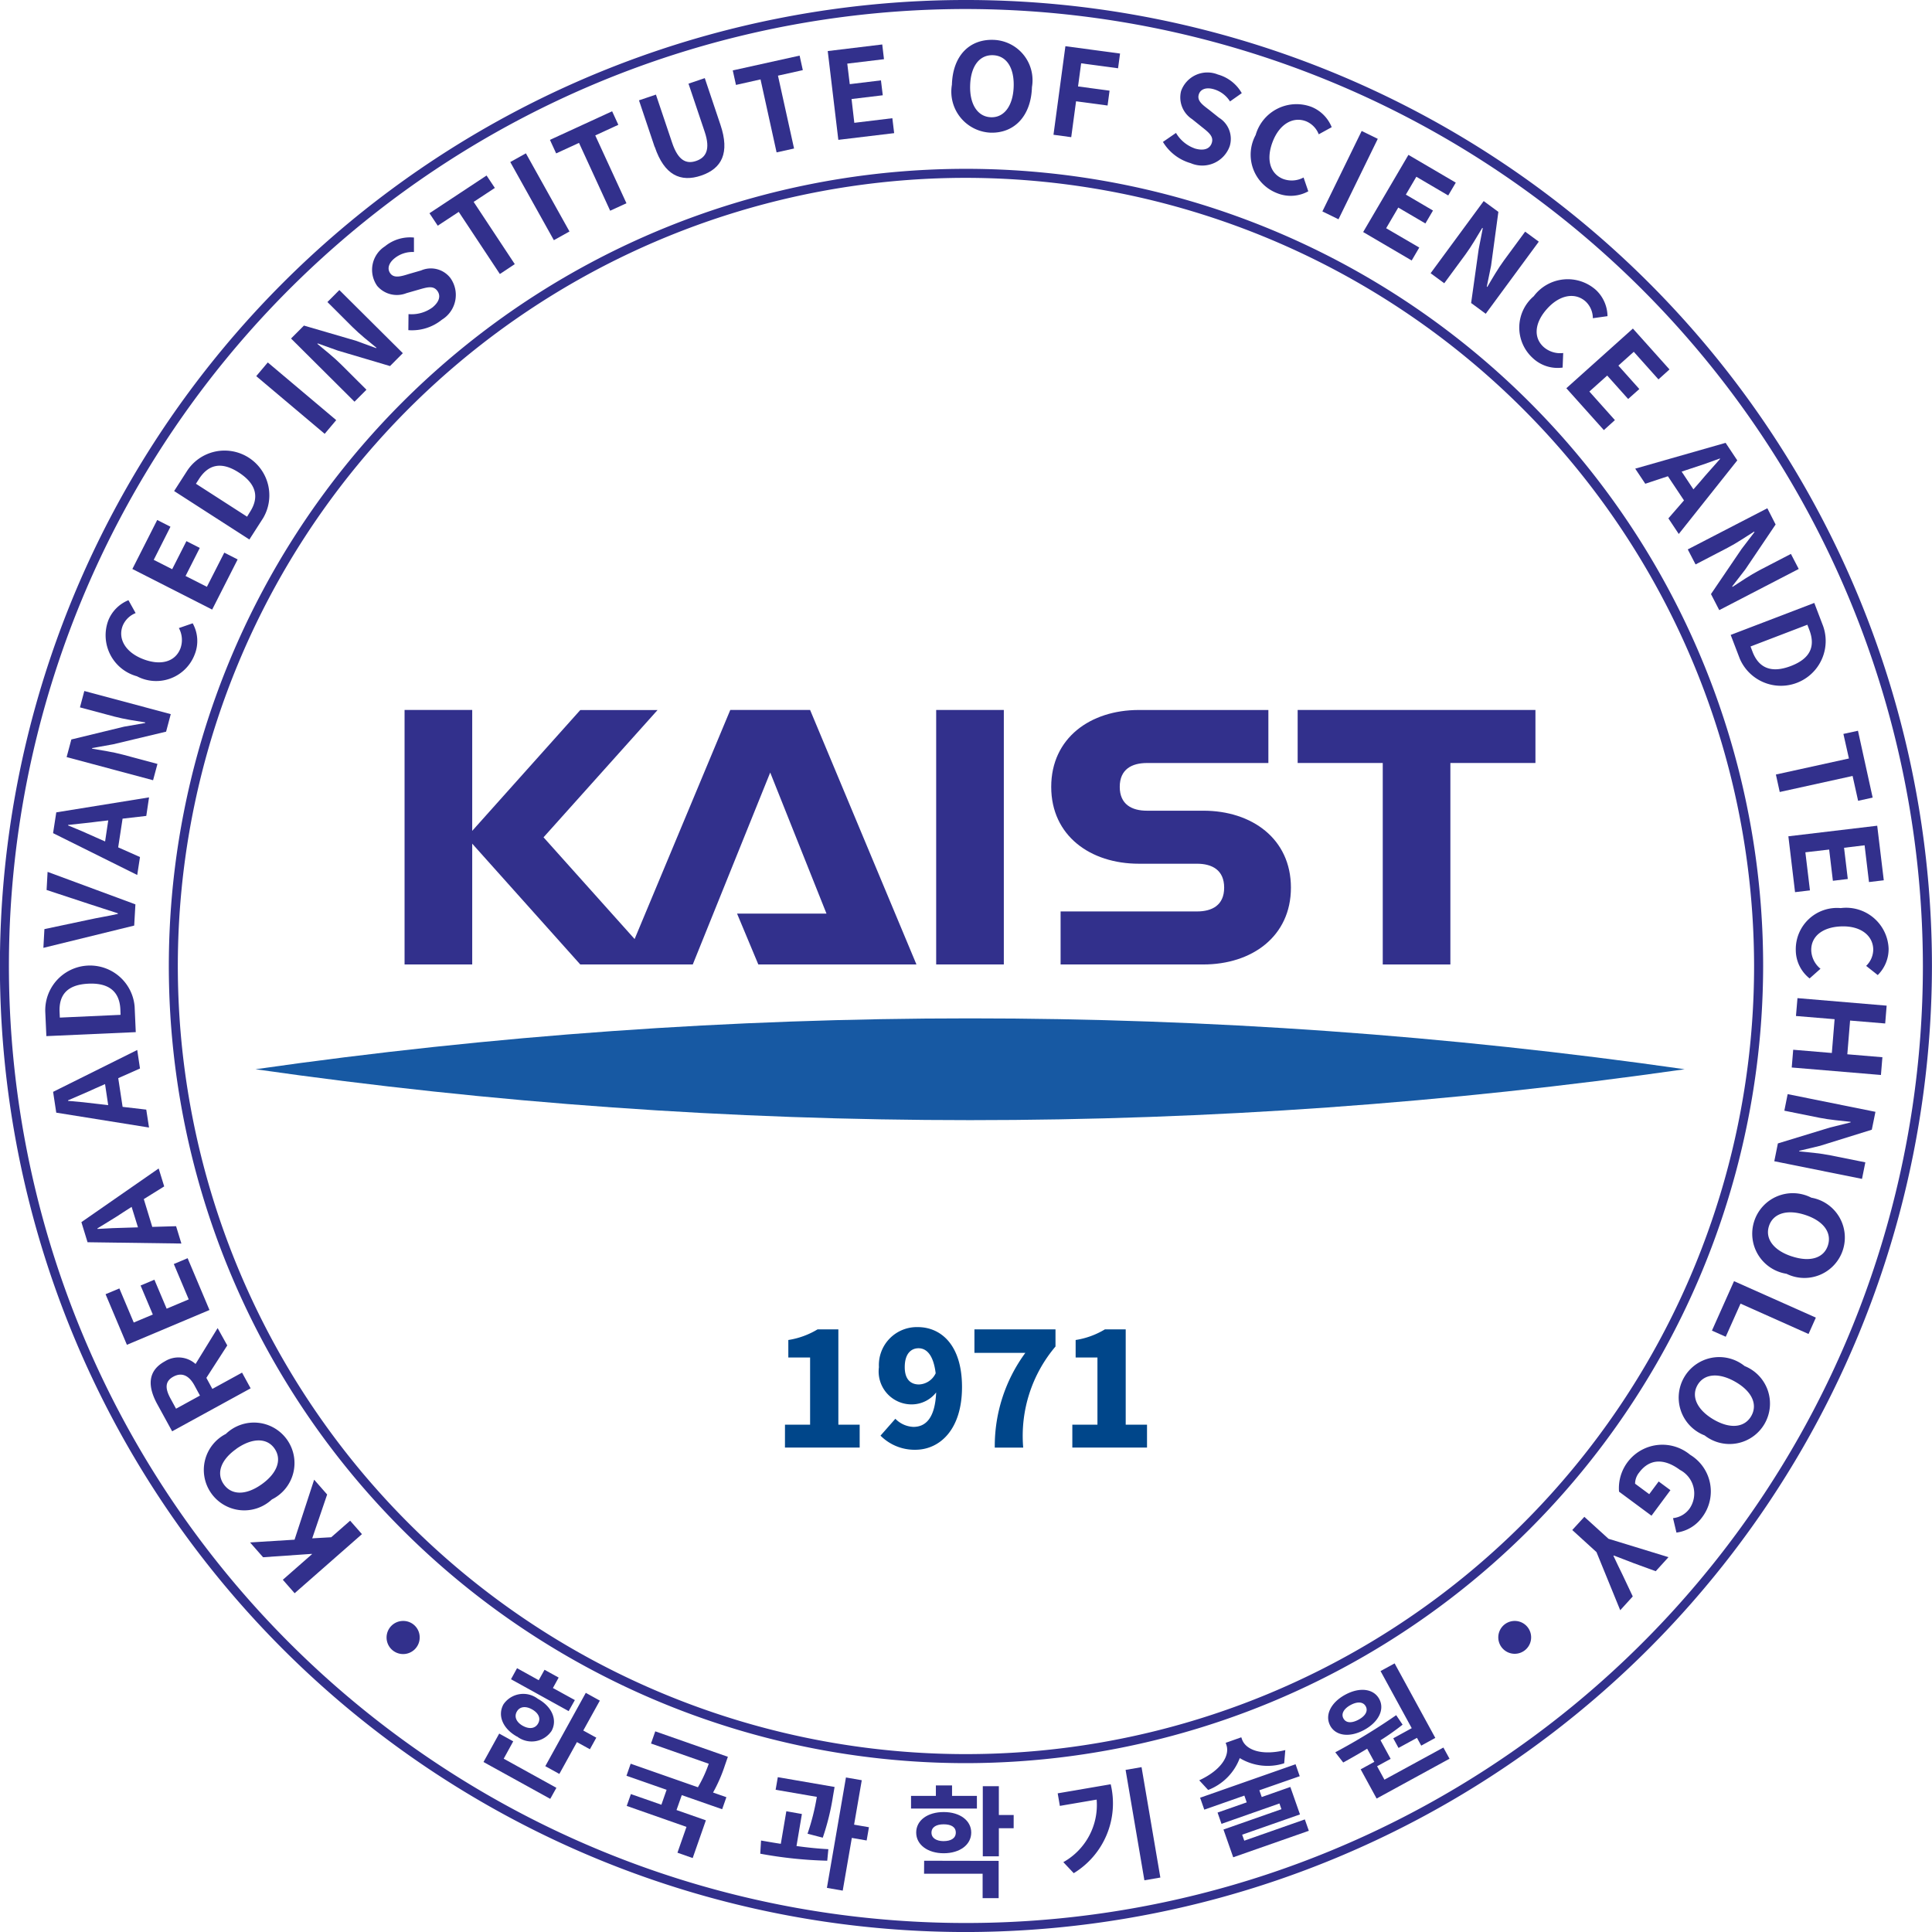 <svg id="ls-14" xmlns="http://www.w3.org/2000/svg" xmlns:xlink="http://www.w3.org/1999/xlink" width="69.999" height="70" viewBox="0 0 69.999 70">
  <defs>
    <style>
      .cls-1 {
        fill: none;
      }

      .cls-2 {
        fill: #32308c;
      }

      .cls-3 {
        clip-path: url(#clip-path);
      }

      .cls-4 {
        fill: url(#linear-gradient);
      }

      .cls-5 {
        fill: #00468a;
      }
    </style>
    <clipPath id="clip-path">
      <path id="패스_6104" data-name="패스 6104" class="cls-1" d="M1821.738,849.556a182.647,182.647,0,0,0,51.78,0,182.778,182.778,0,0,0-51.78,0" transform="translate(-1821.738 -847.713)"/>
    </clipPath>
    <linearGradient id="linear-gradient" x1="-8.189" y1="-3.708" x2="-8.181" y2="-3.708" gradientUnits="objectBoundingBox">
      <stop offset="0" stop-color="#75bae7"/>
      <stop offset="0.05" stop-color="#75bae7"/>
      <stop offset="0.209" stop-color="#5aa0d6"/>
      <stop offset="0.389" stop-color="#418ac7"/>
      <stop offset="0.5" stop-color="#3982c2"/>
      <stop offset="0.522" stop-color="#357ebf"/>
      <stop offset="0.667" stop-color="#2469af"/>
      <stop offset="0.811" stop-color="#1a5da6"/>
      <stop offset="0.95" stop-color="#1759a3"/>
      <stop offset="1" stop-color="#1759a3"/>
    </linearGradient>
  </defs>
  <path id="패스_6100" data-name="패스 6100" class="cls-2" d="M1841.724,817.349a28.882,28.882,0,1,1,28.882-28.882,28.914,28.914,0,0,1-28.882,28.882m0-57.437a28.555,28.555,0,1,0,28.554,28.555,28.587,28.587,0,0,0-28.554-28.555" transform="translate(-1806.725 -753.468)"/>
  <g id="그룹_181" data-name="그룹 181" transform="translate(14.655 25.723)">
    <rect id="사각형_1252" data-name="사각형 1252" class="cls-2" width="2.451" height="9.22" transform="translate(19.264 0)"/>
    <path id="패스_6101" data-name="패스 6101" class="cls-2" d="M1929.567,815.83v1.921h3.083v7.3h2.45v-7.3h3.082V815.83Z" transform="translate(-1897.206 -815.83)"/>
    <path id="패스_6102" data-name="패스 6102" class="cls-2" d="M1909.782,819.481h-2.048c-.544,0-.985-.225-.985-.864s.44-.864.985-.864h4.4v-1.921h-4.694c-1.752,0-3.174,1.012-3.174,2.785s1.422,2.785,3.174,2.785h2.107c.543,0,.985.225.985.866s-.441.863-.985.863h-4.941v1.921h5.172c1.753,0,3.173-1.01,3.173-2.784s-1.42-2.787-3.173-2.787" transform="translate(-1880.834 -815.831)"/>
    <path id="패스_6103" data-name="패스 6103" class="cls-2" d="M1849.653,815.83l-3.466,8.3-3.3-3.686,4.131-4.611h-2.8l-3.915,4.377V815.83h-2.451v9.221h2.451v-4.377l3.915,4.377h4.076l2.806-6.954,2.039,5.112h-3.24l.77,1.842h5.729l-3.853-9.221Z" transform="translate(-1837.849 -815.83)"/>
  </g>
  <g id="그룹_183" data-name="그룹 183" transform="translate(9.257 36.897)">
    <g id="그룹_182" data-name="그룹 182" class="cls-3">
      <rect id="사각형_1253" data-name="사각형 1253" class="cls-4" width="51.78" height="3.687" transform="translate(0 0)"/>
    </g>
  </g>
  <path id="패스_6105" data-name="패스 6105" class="cls-2" d="M1822.794,899.612l-.428-.488,1.058-.928-.009-.01-1.764.122-.472-.536,1.612-.1.71-2.174.471.537-.541,1.588.689-.039.685-.6.428.487Z" transform="translate(-1812.119 -841.887)"/>
  <path id="패스_6106" data-name="패스 6106" class="cls-2" d="M1818.884,892.383a1.465,1.465,0,1,1-1.669-2.373,1.468,1.468,0,1,1,1.669,2.373m-1.287-1.832c-.57.4-.735.891-.457,1.285s.793.407,1.364.005.752-.9.475-1.3-.816-.391-1.382.007" transform="translate(-1809.032 -838.057)"/>
  <path id="패스_6107" data-name="패스 6107" class="cls-2" d="M1813.752,880.408l-.757,1.175.217.4,1.076-.59.311.569-2.844,1.557-.543-.991c-.326-.6-.378-1.183.276-1.542a.929.929,0,0,1,1.115.094l.8-1.3Zm-.989,1.817-.2-.37c-.2-.365-.463-.481-.767-.314s-.3.425-.1.791l.2.368Z" transform="translate(-1805.518 -831.661)"/>
  <path id="패스_6108" data-name="패스 6108" class="cls-2" d="M1807.116,875.677l-.773-1.833.5-.209.521,1.235.691-.29-.443-1.051.5-.211.444,1.05.8-.337-.54-1.281.5-.211.792,1.877Z" transform="translate(-1802.518 -826.953)"/>
  <path id="패스_6109" data-name="패스 6109" class="cls-2" d="M1806.116,864.35l.307,1.007.863-.025.192.628-3.4-.047-.223-.728,2.8-1.945.2.65Zm-.441.282-.312.2c-.294.2-.624.388-.931.582l.006.017c.364-.024.744-.038,1.1-.046l.367-.011Z" transform="translate(-1800.906 -820.905)"/>
  <path id="패스_6110" data-name="패스 6110" class="cls-2" d="M1803.313,851.993l.158,1.04.857.1.1.649-3.361-.539-.114-.754,3.048-1.517.1.671Zm-.478.215-.336.148c-.319.15-.674.293-1.006.441l0,.018c.363.029.742.068,1.091.113l.365.042Z" transform="translate(-1799.029 -812.93)"/>
  <path id="패스_6111" data-name="패스 6111" class="cls-2" d="M1800.185,844.771l-.04-.889a1.622,1.622,0,0,1,3.238-.178l.041.923Zm2.681-.969c-.026-.6-.367-.967-1.156-.931s-1.073.424-1.046,1.029l.009.2,2.2-.1Z" transform="translate(-1798.505 -807.231)"/>
  <path id="패스_6112" data-name="패스 6112" class="cls-2" d="M1799.957,835.283l.037-.679,1.6-.339c.365-.081.692-.128,1.061-.212v-.022c-.358-.121-.677-.214-1.031-.334l-1.551-.511.036-.656,3.182,1.177-.044.769Z" transform="translate(-1798.385 -800.941)"/>
  <path id="패스_6113" data-name="패스 6113" class="cls-2" d="M1803.471,825.586l-.159,1.04.79.351-.1.65-3.049-1.516.116-.753,3.361-.543-.1.672Zm-.519.063-.366.042c-.347.049-.73.08-1.09.123l0,.017c.338.135.687.286,1.007.433l.335.148Z" transform="translate(-1799.03 -795.925)"/>
  <path id="패스_6114" data-name="패스 6114" class="cls-2" d="M1802.344,816.2l.171-.638,1.912-.464.76-.132.005-.022c-.334-.053-.761-.117-1.116-.211l-1.249-.334.158-.593,3.132.838-.169.635-1.919.458-.758.136-.006.022c.347.061.754.119,1.113.216l1.257.337-.159.591Z" transform="translate(-1799.93 -788.77)"/>
  <path id="패스_6115" data-name="패스 6115" class="cls-2" d="M1807.464,807.153a1.539,1.539,0,0,1-1.034-2.02,1.321,1.321,0,0,1,.731-.735l.26.467a.841.841,0,0,0-.468.458c-.178.457.081.952.73,1.206s1.173.1,1.36-.381a.9.9,0,0,0-.055-.74l.5-.173a1.312,1.312,0,0,1,.07,1.136,1.493,1.493,0,0,1-2.094.781" transform="translate(-1802.507 -782.652)"/>
  <path id="패스_6116" data-name="패스 6116" class="cls-2" d="M1809.1,797.872l.9-1.775.48.244-.606,1.2.668.339.516-1.017.484.246-.515,1.017.773.392.63-1.238.484.246-.923,1.817Z" transform="translate(-1804.304 -777.257)"/>
  <path id="패스_6117" data-name="패스 6117" class="cls-2" d="M1813.383,790.209l.481-.748a1.622,1.622,0,0,1,2.745,1.726l-.5.778Zm2.747.759c.328-.509.259-1-.4-1.428s-1.121-.273-1.448.235l-.109.17,1.853,1.193Z" transform="translate(-1807.074 -772.418)"/>
  <rect id="사각형_1254" data-name="사각형 1254" class="cls-2" width="0.649" height="3.243" transform="translate(9.284 13.628) rotate(-49.873)"/>
  <path id="패스_6118" data-name="패스 6118" class="cls-2" d="M1825.389,773.788l.467-.469,1.888.551.726.266.014-.014c-.264-.215-.6-.483-.862-.743l-.915-.913.432-.434,2.3,2.287-.464.467-1.892-.561-.725-.259-.016.015c.271.226.593.48.857.743l.922.919-.433.434Z" transform="translate(-1814.844 -761.523)"/>
  <path id="패스_6119" data-name="패스 6119" class="cls-2" d="M1835.333,769.981l.006-.581a1.281,1.281,0,0,0,.866-.241c.262-.213.311-.438.167-.616s-.352-.12-.653-.033l-.454.13a.937.937,0,0,1-1.06-.261,1.01,1.01,0,0,1,.28-1.435,1.433,1.433,0,0,1,1.051-.318v.524a1.032,1.032,0,0,0-.7.225c-.222.179-.282.394-.147.561s.378.1.661.01l.444-.128a.892.892,0,0,1,1.061.272,1.052,1.052,0,0,1-.306,1.512,1.719,1.719,0,0,1-1.215.379" transform="translate(-1820.538 -758.019)"/>
  <path id="패스_6120" data-name="패스 6120" class="cls-2" d="M1841.043,761.592l-.761.5-.3-.451,2.069-1.367.3.45-.768.506,1.49,2.255-.54.358Z" transform="translate(-1824.422 -753.915)"/>
  <rect id="사각형_1255" data-name="사각형 1255" class="cls-2" width="0.648" height="3.242" transform="translate(18.488 5.871) rotate(-29.149)"/>
  <path id="패스_6121" data-name="패스 6121" class="cls-2" d="M1853.5,754.818l-.828.381-.225-.49,2.253-1.036.225.49-.836.385,1.13,2.457-.59.271Z" transform="translate(-1832.522 -749.641)"/>
  <path id="패스_6122" data-name="패스 6122" class="cls-2" d="M1862.241,752.768l-.568-1.69.614-.207.587,1.744c.215.64.508.782.868.66s.527-.417.312-1.056l-.587-1.745.59-.2.568,1.691c.344,1.021.048,1.587-.7,1.84s-1.336-.018-1.68-1.04" transform="translate(-1838.522 -747.443)"/>
  <path id="패스_6123" data-name="패스 6123" class="cls-2" d="M1872.387,748.81l-.89.2-.116-.526,2.422-.536.116.526-.9.2.583,2.64-.633.14Z" transform="translate(-1844.832 -745.933)"/>
  <path id="패스_6124" data-name="패스 6124" class="cls-2" d="M1881.214,747.049l1.975-.239.063.534-1.33.16.09.744,1.13-.137.066.54-1.131.136.1.862,1.378-.167.066.541-2.023.243Z" transform="translate(-1851.224 -745.199)"/>
  <path id="패스_6125" data-name="패스 6125" class="cls-2" d="M1894.074,747.96c.031-1.055.641-1.651,1.5-1.624a1.463,1.463,0,0,1,1.4,1.711c-.031,1.051-.641,1.677-1.5,1.652a1.488,1.488,0,0,1-1.4-1.738m2.238.066c.021-.7-.273-1.121-.755-1.135s-.8.393-.822,1.089.274,1.143.755,1.159.8-.421.822-1.112" transform="translate(-1859.585 -744.892)"/>
  <path id="패스_6126" data-name="패스 6126" class="cls-2" d="M1905.021,746.99l1.98.266-.072.534-1.338-.18-.112.838,1.142.153-.072.538-1.142-.153-.175,1.3-.643-.087Z" transform="translate(-1866.42 -745.316)"/>
  <path id="패스_6127" data-name="패스 6127" class="cls-2" d="M1915.913,752.246l.479-.33a1.285,1.285,0,0,0,.7.569c.326.091.537,0,.6-.219s-.1-.357-.349-.554l-.367-.295a.939.939,0,0,1-.4-1.017,1.011,1.011,0,0,1,1.334-.6,1.438,1.438,0,0,1,.865.675l-.426.3a1.036,1.036,0,0,0-.591-.443c-.273-.078-.485-.005-.543.2-.062.223.138.366.375.546l.36.287a.9.9,0,0,1,.39,1.025,1.055,1.055,0,0,1-1.413.623,1.729,1.729,0,0,1-1.011-.776" transform="translate(-1873.784 -747.1)"/>
  <path id="패스_6128" data-name="패스 6128" class="cls-2" d="M1925.238,754.053a1.539,1.539,0,0,1,2.025-1.026,1.324,1.324,0,0,1,.732.735l-.469.258a.835.835,0,0,0-.455-.47c-.457-.18-.954.076-1.209.725s-.1,1.174.373,1.362a.9.9,0,0,0,.741-.052l.171.5a1.314,1.314,0,0,1-1.137.065,1.493,1.493,0,0,1-.772-2.1" transform="translate(-1879.746 -749.154)"/>
  <rect id="사각형_1256" data-name="사각형 1256" class="cls-2" width="3.242" height="0.649" transform="matrix(0.439, -0.899, 0.899, 0.439, 47.912, 7.66)"/>
  <path id="패스_6129" data-name="패스 6129" class="cls-2" d="M1938.311,758.149l1.716,1.006-.274.465-1.155-.678-.38.647.983.577-.275.468-.983-.576-.439.749,1.2.7-.275.469-1.758-1.031Z" transform="translate(-1887.282 -752.538)"/>
  <path id="패스_6130" data-name="패스 6130" class="cls-2" d="M1945.6,762.9l.532.392-.264,1.949-.155.758.018.012c.171-.292.388-.667.605-.962l.766-1.041.494.363-1.922,2.612-.529-.389.274-1.953.148-.757-.019-.011c-.182.3-.385.657-.605.957l-.772,1.048-.494-.364Z" transform="translate(-1891.844 -755.615)"/>
  <path id="패스_6131" data-name="패스 6131" class="cls-2" d="M1953.361,771.534a1.537,1.537,0,0,1,2.256-.231,1.324,1.324,0,0,1,.419.949l-.531.074a.835.835,0,0,0-.255-.6c-.362-.332-.916-.271-1.388.242s-.519,1.058-.141,1.4a.907.907,0,0,0,.71.219l-.021.528a1.314,1.314,0,0,1-1.085-.348,1.492,1.492,0,0,1,.035-2.234" transform="translate(-1897.794 -760.797)"/>
  <path id="패스_6132" data-name="패스 6132" class="cls-2" d="M1960.354,776.272l1.326,1.481-.4.361-.894-1-.558.5.759.849-.405.361-.759-.849-.646.579.925,1.035-.4.362-1.359-1.517Z" transform="translate(-1901.192 -764.368)"/>
  <path id="패스_6133" data-name="패스 6133" class="cls-2" d="M1966.791,790.2l-.583-.875-.819.272-.365-.547,3.275-.935.423.635-2.12,2.667-.376-.566Zm.342-.4.242-.277c.225-.271.486-.551.724-.826l-.009-.015c-.342.128-.7.252-1.035.359l-.349.116Z" transform="translate(-1905.778 -772.07)"/>
  <path id="패스_6134" data-name="패스 6134" class="cls-2" d="M1973.311,794.882l.3.588-1.1,1.631-.472.61.01.02c.283-.186.643-.428.969-.6l1.147-.595.283.545-2.879,1.492-.3-.582,1.108-1.632.467-.612-.011-.02c-.3.189-.636.419-.967.59l-1.155.6-.283-.544Z" transform="translate(-1909.278 -776.467)"/>
  <path id="패스_6135" data-name="패스 6135" class="cls-2" d="M1977.857,804.683l.317.83a1.622,1.622,0,0,1-3.015,1.193l-.331-.864Zm-2.238,1.767c.216.565.654.8,1.391.518s.882-.742.668-1.307l-.072-.188-2.059.788Z" transform="translate(-1912.123 -782.838)"/>
  <path id="패스_6136" data-name="패스 6136" class="cls-2" d="M1982.124,818.919l-.2-.89.528-.115.532,2.422-.527.116-.2-.9-2.64.581-.139-.633Z" transform="translate(-1915.135 -791.438)"/>
  <path id="패스_6137" data-name="패스 6137" class="cls-2" d="M1983.97,827.746l.238,1.977-.536.064-.159-1.332-.744.09.135,1.131-.54.065-.135-1.132-.862.1.166,1.38-.54.064-.242-2.024Z" transform="translate(-1915.956 -797.829)"/>
  <path id="패스_6138" data-name="패스 6138" class="cls-2" d="M1983.142,836.276a1.541,1.541,0,0,1,1.731,1.466,1.325,1.325,0,0,1-.394.961l-.42-.333a.83.83,0,0,0,.257-.6c-.011-.49-.44-.848-1.136-.831s-1.122.36-1.11.872a.9.9,0,0,0,.335.663l-.395.351a1.312,1.312,0,0,1-.5-1.023,1.494,1.494,0,0,1,1.634-1.525" transform="translate(-1916.446 -803.375)"/>
  <path id="패스_6139" data-name="패스 6139" class="cls-2" d="M1984.53,845.881l-.053.646-1.272-.106-.1,1.222,1.271.107-.053.643-3.232-.271.053-.643,1.4.117.1-1.224-1.4-.116.055-.647Z" transform="translate(-1916.174 -809.445)"/>
  <path id="패스_6140" data-name="패스 6140" class="cls-2" d="M1982.966,856.194l-.132.648-1.877.584-.752.18,0,.021c.337.032.768.07,1.129.143l1.266.254-.121.6-3.178-.64.13-.645,1.886-.576.748-.186,0-.021c-.35-.039-.76-.073-1.125-.146l-1.275-.257.12-.6Z" transform="translate(-1915.016 -815.911)"/>
  <path id="패스_6141" data-name="패스 6141" class="cls-2" d="M1979.183,866.049a1.465,1.465,0,1,1-.9,2.757,1.469,1.469,0,1,1,.9-2.757m-.7,2.128c.663.217,1.154.055,1.3-.4s-.15-.88-.813-1.1-1.173-.062-1.323.4.175.888.833,1.1" transform="translate(-1913.555 -822.655)"/>
  <path id="패스_6142" data-name="패스 6142" class="cls-2" d="M1976.675,876.215l-.265.593-2.464-1.1-.536,1.2-.5-.222.8-1.792Z" transform="translate(-1910.884 -828.476)"/>
  <path id="패스_6143" data-name="패스 6143" class="cls-2" d="M1971.865,883.155a1.465,1.465,0,1,1-1.449,2.513,1.468,1.468,0,1,1,1.449-2.513m-1.119,1.94c.6.348,1.118.289,1.358-.127s.034-.891-.57-1.239-1.137-.3-1.376.116-.011.9.588,1.25" transform="translate(-1908.655 -833.661)"/>
  <path id="패스_6144" data-name="패스 6144" class="cls-2" d="M1965.918,892.173a1.551,1.551,0,0,1,.435,2.26,1.371,1.371,0,0,1-.933.558l-.124-.524a.843.843,0,0,0,.6-.348.964.964,0,0,0-.35-1.4c-.567-.421-1.1-.414-1.48.1a.649.649,0,0,0-.145.4l.513.38.342-.46.426.315-.686.925-1.176-.871a1.574,1.574,0,0,1,2.581-1.332" transform="translate(-1904.68 -839.463)"/>
  <path id="패스_6145" data-name="패스 6145" class="cls-2" d="M1959.871,900.116l2.174.666-.463.509-.8-.292c-.241-.094-.468-.183-.72-.277l-.012.012c.116.244.219.467.336.7l.364.771-.454.5-.86-2.106-.878-.8.438-.478Z" transform="translate(-1901.593 -844.364)"/>
  <path id="패스_6146" data-name="패스 6146" class="cls-2" d="M1846.313,918.449l1.909,1.055-.223.4-2.418-1.335.569-1.03.508.281Zm.483-.8c-.509-.282-.719-.76-.492-1.169a.869.869,0,0,1,1.247-.2c.51.281.717.763.495,1.164a.869.869,0,0,1-1.25.2m1.87-.919-2.089-1.155.219-.4.786.435.21-.378.512.283-.208.378.795.437Zm-1.658.534c.223.123.443.108.552-.088s0-.386-.222-.51-.443-.109-.55.083-.008.389.219.515m2.661.428-.232.42-.47-.259-.637,1.153-.509-.281,1.467-2.657.509.282-.6,1.083Z" transform="translate(-1828.063 -854.729)"/>
  <path id="패스_6147" data-name="패스 6147" class="cls-2" d="M1862.39,923.948l-.191.54,1.064.373-.478,1.367-.552-.194.327-.935-2.165-.76.151-.429,1.105.386.189-.541-1.454-.509.152-.436,2.436.853a4.715,4.715,0,0,0,.393-.852l-2.092-.733.154-.441,2.631.922-.107.308a5.536,5.536,0,0,1-.43.987l.483.169-.153.436Z" transform="translate(-1837.688 -858.908)"/>
  <path id="패스_6148" data-name="패스 6148" class="cls-2" d="M1875.554,928.837c.388.054.783.095,1.155.114l-.041.418a15.343,15.343,0,0,1-2.427-.254l.029-.477c.221.038.464.081.716.119l.2-1.18.564.1Zm.4-.446a8.287,8.287,0,0,0,.337-1.335l-1.493-.257.079-.457,2.057.355-.056.326a8.851,8.851,0,0,1-.372,1.512Zm2.142.245-.537-.093-.33,1.91-.573-.1.69-4,.573.1-.278,1.61.538.093Z" transform="translate(-1846.696 -861.953)"/>
  <path id="패스_6149" data-name="패스 6149" class="cls-2" d="M1892.241,928.028l-2.387,0v-.459l.9,0v-.379l.586,0v.378l.9,0Zm-1.2,1.619c-.582,0-1-.307-1-.751s.416-.743,1-.742.995.306.994.745-.411.748-1,.748m-.706.271,2.7.005,0,1.351h-.581v-.885l-2.122,0Zm.706-.711c.26,0,.441-.1.441-.309s-.179-.3-.44-.3-.44.1-.441.3.177.308.44.31m2.537-.467h-.536l0,1.017h-.582l0-2.541h.582l0,1.044h.537Z" transform="translate(-1856.846 -862.501)"/>
  <path id="패스_6150" data-name="패스 6150" class="cls-2" d="M1906.961,925.933a2.963,2.963,0,0,1-1.339,3.222l-.377-.4a2.372,2.372,0,0,0,1.207-2.266l-1.333.228-.078-.455Zm1.118-.62.681,4-.578.1-.681-4Z" transform="translate(-1866.719 -861.287)"/>
  <path id="패스_6151" data-name="패스 6151" class="cls-2" d="M1922.785,923.195a1.953,1.953,0,0,1-1.61-.188,1.977,1.977,0,0,1-1.145,1.155l-.323-.35c.831-.386,1.112-.918.982-1.288l-.024-.07.565-.2.026.072c.128.369.68.61,1.569.391Zm-.9.978.086.245,1.037-.365.349.995-2.095.734.077.217,2.194-.77.145.412-2.74.96-.353-1.006,2.1-.736-.072-.208-2.1.738-.142-.408,1.056-.37-.085-.245-1.452.509-.151-.432,3.458-1.213.151.433Z" transform="translate(-1876.257 -859.309)"/>
  <path id="패스_6152" data-name="패스 6152" class="cls-2" d="M1933.141,916.916c-.207-.379.019-.839.54-1.123s1.028-.224,1.234.153-.021.834-.539,1.118-1.029.23-1.236-.148m4.1.79.222.405-2.641,1.443-.578-1.059.495-.271-.26-.476c-.305.186-.6.353-.867.5l-.288-.37a22.277,22.277,0,0,0,2.207-1.345l.232.344a8.991,8.991,0,0,1-.8.565l.367.674-.491.267.266.487Zm-3.621-1.054c.094.175.309.173.549.043s.353-.31.258-.483-.312-.175-.548-.047-.355.314-.259.488m2.474.351-1.13-2.069.51-.278,1.474,2.7-.51.28-.154-.282-.669.365-.19-.349Z" transform="translate(-1884.944 -854.39)"/>
  <path id="패스_6153" data-name="패스 6153" class="cls-2" d="M1951.817,910.908a.595.595,0,1,1-.6-.6.594.594,0,0,1,.6.6" transform="translate(-1896.342 -851.579)"/>
  <path id="패스_6154" data-name="패스 6154" class="cls-2" d="M1836.744,910.908a.6.6,0,1,1-.595-.6.594.594,0,0,1,.595.6" transform="translate(-1821.538 -851.579)"/>
  <path id="패스_6155" data-name="패스 6155" class="cls-5" d="M1876.789,883.385h.91V880.95h-.789v-.634a2.912,2.912,0,0,0,1.059-.385h.754v3.453h.772v.829h-2.707Z" transform="translate(-1848.348 -831.766)"/>
  <path id="패스_6156" data-name="패스 6156" class="cls-5" d="M1887.118,883.019a.965.965,0,0,0,.655.294c.438,0,.783-.31.823-1.248a1.126,1.126,0,0,1-.818.431,1.192,1.192,0,0,1-1.255-1.347,1.374,1.374,0,0,1,1.41-1.451c.812,0,1.6.617,1.6,2.171s-.816,2.273-1.692,2.273a1.74,1.74,0,0,1-1.261-.512Zm1.461-1.646c-.086-.707-.357-.909-.621-.909s-.5.19-.5.684c0,.461.23.628.518.628a.7.7,0,0,0,.6-.4" transform="translate(-1854.678 -831.615)"/>
  <path id="패스_6157" data-name="패스 6157" class="cls-5" d="M1898.254,880.783h-1.844v-.852h2.937v.621a5.008,5.008,0,0,0-1.17,3.662h-1.03a5.7,5.7,0,0,1,1.107-3.431" transform="translate(-1861.105 -831.766)"/>
  <path id="패스_6158" data-name="패스 6158" class="cls-5" d="M1906.544,883.385h.91V880.95h-.79v-.634a2.92,2.92,0,0,0,1.06-.385h.754v3.453h.772v.829h-2.706Z" transform="translate(-1867.692 -831.766)"/>
  <path id="패스_6159" data-name="패스 6159" class="cls-2" d="M1830.5,812.245a35,35,0,1,1,35-35,35.039,35.039,0,0,1-35,35m0-69.673a34.673,34.673,0,1,0,34.672,34.673,34.711,34.711,0,0,0-34.672-34.673" transform="translate(-1795.503 -742.245)"/>
</svg>
